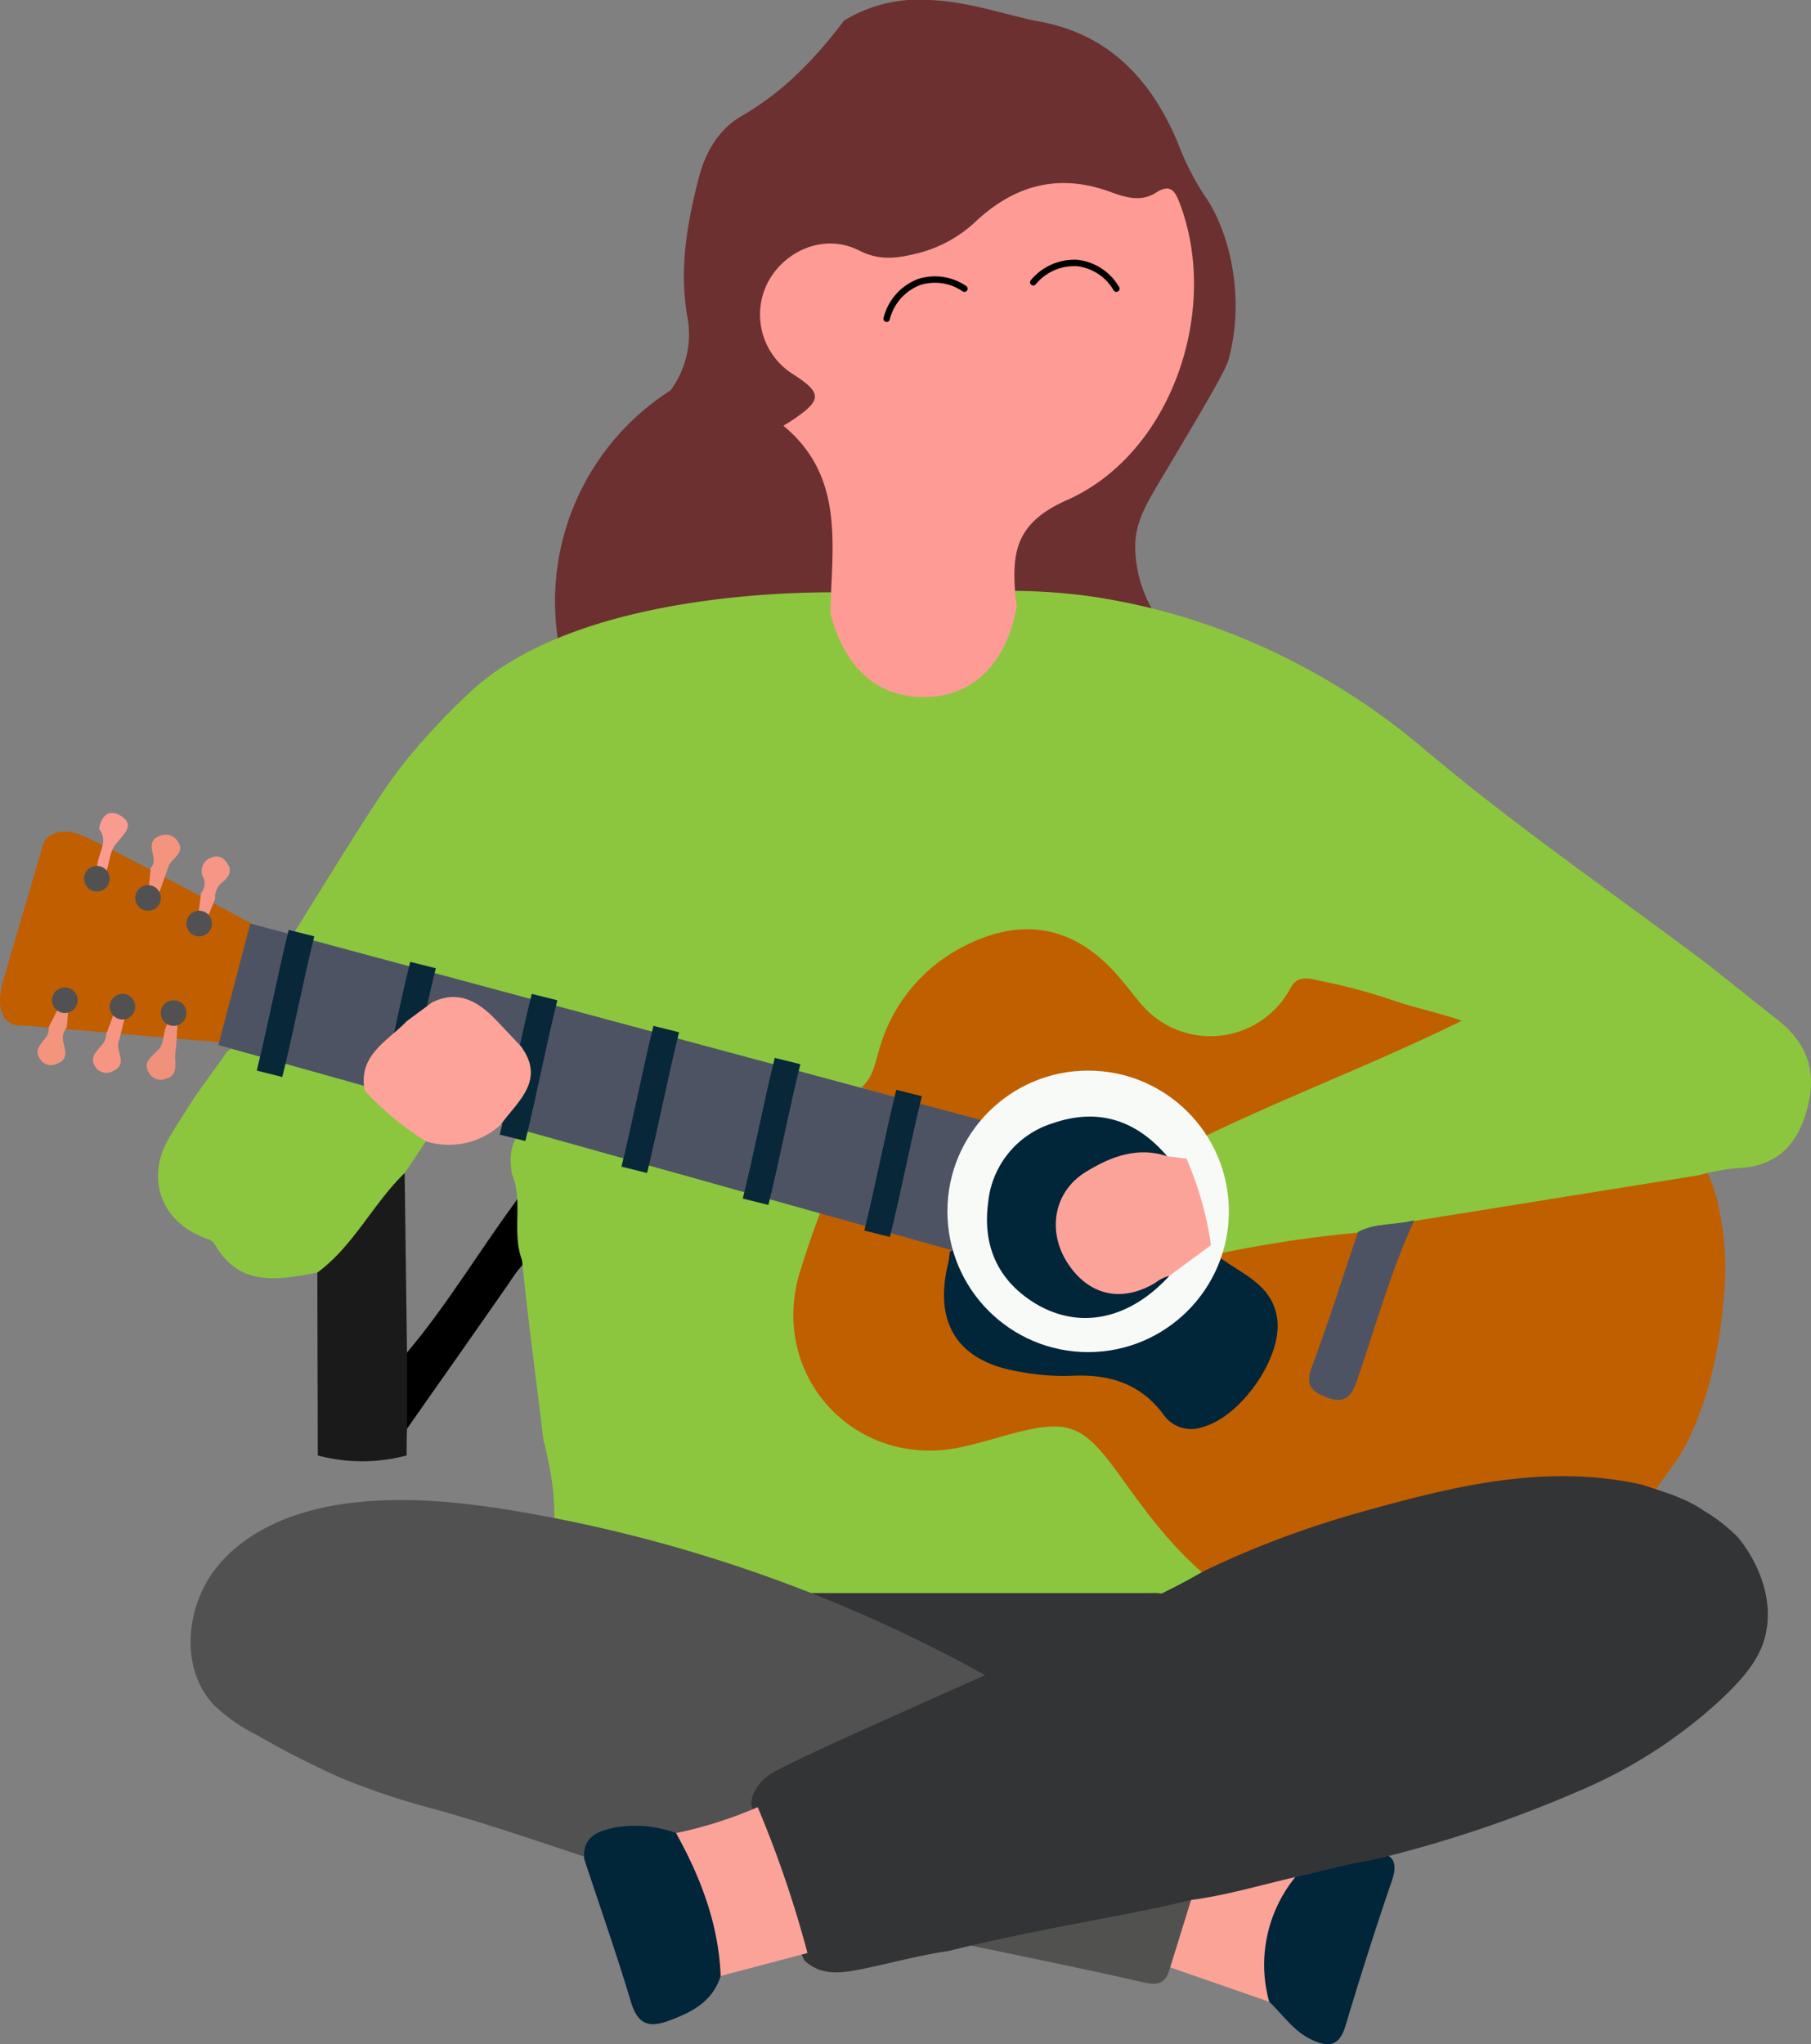 <svg xmlns="http://www.w3.org/2000/svg" viewBox="0 0 254.69 287.42"><rect x="0" y="0" width="254.69" height="287.42" fill="#808080" stroke="none"/><defs><style>.cls-1{fill:#c05f00;}.cls-2{fill:#333436;}.cls-3{fill:#012539;}.cls-4{fill:#515150;}.cls-5{fill:#fca398;}.cls-6{fill:#6c3030;}.cls-7{fill:#8cc63f;}.cls-8{fill:#fe9b94;}.cls-9{fill:#c05e00;}.cls-10{fill:#515151;}.cls-11{fill:#fca399;}.cls-12{fill:#4d5363;}.cls-13{fill:#1a1a1a;}.cls-14{fill:#f0917b;}.cls-15{fill:#f3947d;}.cls-16{fill:#f5947e;}.cls-17{fill:#f79583;}.cls-18{fill:#f59687;}.cls-19{fill:#f99b90;}.cls-20{fill:#f8faf8;}.cls-21{fill:#082839;}.cls-22{fill:#fda399;}.cls-23{fill:none;stroke:#000;stroke-linecap:round;stroke-linejoin:round;stroke-width:0.9px;}</style></defs><g id="Layer_2" data-name="Layer 2"><g id="Layer_1-2" data-name="Layer 1"><path class="cls-1" d="M242.35,183.09a41.29,41.29,0,0,0-.95-14.75c-1.36-4.77-4.16-9.27-8.36-11.9-6.9-4.31-15.79-2.84-23.77-1.26-39.92,7.91-44.71,21.91-62.39,19.94-18.08-2-26-16-34.32-11.09s-5.54,22.58-5.4,23.38C110,203.63,125.25,218,135,217.09c1.9-.17,7.67-1.29,13.64,1.67.93.46,1.53,1,2.18,1.27,5.39,2.6,9.79,6.82,14.59,10.4,9,6.7,19.84,11.3,31,11.1S219,235.73,224.52,226a65.61,65.61,0,0,1,5.37-8.29c1.76-2.28.88-4.69,2.2-7,1.58-2.78,3.8-5.08,5.23-8a46.7,46.7,0,0,0,3.3-9.1A64.19,64.19,0,0,0,242.35,183.09Z"/><path class="cls-2" d="M110.89,228.28a4.84,4.84,0,0,0,2.58,4.63,61.33,61.33,0,0,0,11.39,6,64.22,64.22,0,0,0,12.74,4.59,65.4,65.4,0,0,0,8.94,1,11.89,11.89,0,0,0,4.76-.34,11.12,11.12,0,0,0,3.06-1.88,84.82,84.82,0,0,0,12.73-12.4,15.28,15.28,0,0,0,3-4.77.84.84,0,0,0,0-.58.85.85,0,0,0-.48-.37l-7.93-3.47a92.55,92.55,0,0,0-10.62-4.13,46.63,46.63,0,0,0-26.18-.08,67.11,67.11,0,0,1-7.46,2.08c-1.77.3-5.08.22-5.89,2.2C110.68,222.92,110.82,226,110.89,228.28Z"/><path class="cls-3" d="M178.49,281.45c1.95,1.83,3.43,4.16,6,5.35,2.31,1.08,3.86.93,4.72-1.92,2.06-6.88,4.23-13.72,6.56-20.51,1-2.94-.21-3.84-2.81-4a18.26,18.26,0,0,0-9.22,1.87C176.34,267.05,174.12,275.2,178.49,281.45Z"/><path class="cls-4" d="M133.51,272.92c9.19,1.93,18.41,3.77,27.57,5.86,2.25.51,3-.35,3.49-2.16,3.5-2.83,4.77-6.34,3.32-10.71-10.07,1.07-19.86,3.6-29.71,5.75C136.62,272,134.83,271.68,133.51,272.92Z"/><path class="cls-5" d="M167.89,265.91q-1.66,5.35-3.32,10.71l13.92,4.83a19.53,19.53,0,0,1,5.22-19.21C178.4,263.29,173,264.05,167.89,265.91Z"/><path class="cls-1" d="M127.93,154.94l2,.57,9.39,2.37c10-8.78,21.82-7.44,29.46,3.33L209.24,144c0-.37-.07-.74-.11-1.11q-6.23-1.76-12.64-3.44-8.37-2.21-16.48-4.16c-9.39,7.76-14.08,8.38-16.6,7-1.52-.82-1.78-2-3.63-4.54-10.45-14.45-26.62-8.72-33.94,1.44-2.88,4-4.12,8.56-5,13.29C122.92,154.11,125.71,153.7,127.93,154.94Z"/><path class="cls-6" d="M118.7,2.9c-4,5.29-8.48,10-14.29,13.34-3.5,2-5.27,5.35-6.2,9-1.59,6.23-2.68,12.53-1.59,19.05A13.29,13.29,0,0,1,94.3,54.89,35.17,35.17,0,0,0,80.18,96.57l36.56-10.4c3-5.17,2.24-17.48-1.52-22-1.79-2.15-3-3.87-.53-6.46,1.7-1.81.9-3.78-.87-5.49-5.41-5.22-6.36-8.31-4-12.2,2.22-3.64,5.81-4.43,12.35-2.51,3.59,1.05,6.81-.12,10-1.37A23,23,0,0,0,139,31.74c4.57-4,9.82-4.77,15.54-3.42,1.89.44,3.8,1.19,5.74.79,3.44-.72,4.49,1.16,5,4,3,15.69-4,29.92-18.48,37.25-6,3-7.54,9.07-3.85,14.85l20,1.89a18,18,0,0,1-3.3-10.56c.14-3.64,1.75-6,4.87-11.24,5.23-8.81,7.84-13.22,8.26-14.75,2.41-8.81.07-18.19-3.35-23A38.64,38.64,0,0,1,165.61,20c-3.84-9.09-10-15.51-20.21-17.11C140.49,1.78,135.7.16,130.58,0A20.08,20.08,0,0,0,118.7,2.9Z"/><path class="cls-7" d="M238.88,165.25a32.51,32.51,0,0,1,5.28-1c5.44-.15,8.5-3,9.91-8.06,1.54-5.48.21-9.48-4.32-13-3.17-2.48-6.31-5-9.46-7.51-13.39-10.07-27.24-19.58-40-30.35a95.88,95.88,0,0,0-25.44-15.56,89.71,89.71,0,0,0-22.05-6,82.06,82.06,0,0,0-10.52-.69c.09,1.68.08,5.83-2.7,9-5,5.7-16.27,5.11-20.51-.8a11.66,11.66,0,0,1-1.78-8c-5.28,0-35.73.13-50.75,13.64a100.46,100.46,0,0,0-8.8,9.23c-3,3.64-5,6.69-12.84,19.29l-6.06,9.77,5.36-2.43c4.72,2.64,10.14,3,15.17,4.59a9.17,9.17,0,0,0,2,.48c5,1.34,9.93,3.09,15.06,4a4.23,4.23,0,0,0,1.32.3,115.37,115.37,0,0,0,14.21,4.24c1.32.26,2.61.61,3.91,1,4.31,1.19,8.52,2.8,12.92,3.68,1.38.18,2.55,1,3.94,1.18,2.71.86,5.41,2,8.31.74,1.88-1.55,2.08-3.89,2.78-6a23.25,23.25,0,0,1,11.45-13.79c8.58-4.53,16.15-3,22.38,4.51,1,1.15,1.87,2.34,2.84,3.47a12.76,12.76,0,0,0,21-2.25c1-1.92,2.69-1.33,4.27-1a79.45,79.45,0,0,1,10.17,2.73c2.94,1,6,1.63,9.68,2.85-12.77,6.27-25.5,11-37.68,17a4.09,4.09,0,0,0-1.75,2.83,43.93,43.93,0,0,0,3.27,11.89,2.31,2.31,0,0,0,1.73,1.08,172.78,172.78,0,0,1,19.84-3,6.87,6.87,0,0,0,7.91-1.64Z"/><path d="M73.48,165.18c-.45,1.24-.13,2.63-1,3.82-5.16,7-9.62,14.52-15.26,21.19-2.7,3.83-2.7,6.92,0,10.72,4.71-6.72,9.44-13.42,14.12-20.15,1-1.47,1.88-3,3.51-4Q74.17,171,73.48,165.18Z"/><path class="cls-7" d="M170.16,222c-5.07-4.08-8.89-9.25-12.64-14.48-5.36-7.49-7.33-8.14-16.33-5.63-2,.56-4,1.16-6.06,1.59-14.56,3.12-26.68-9.56-22.84-23.93.13-.48.35-1.16.59-1.93,1.26-4,2.45-7.08,3.27-9.13a14.57,14.57,0,0,1-3.68.13,12.61,12.61,0,0,1-4.46-1,15.06,15.06,0,0,0-3.26-1.09A134.63,134.63,0,0,0,91.62,163c-1.41-.09-2.63-.92-4-1A74.23,74.23,0,0,0,77.8,159c-1.73-.42-3.52-.74-5,.69-1.14,1.64-1.08,3.47-.82,5.32,1.66,3.92-.06,8.25,1.44,12.18.84,8.44,2,16.84,3,25.25.18.68.46,1.79.73,3.15,1.5,7.46.24,9,1.25,11.5,3.26,8.17,22.71,7.79,25.09,7.49a7,7,0,0,0,2.92-.33,9.33,9.33,0,0,1,3.11-.26h52.41a5.32,5.32,0,0,1,2.2.3C166.56,224.69,168.35,223.36,170.16,222Z"/><path class="cls-8" d="M143,85.23c-.07-.45-.15-.89-.19-1.33-.5-6.07-.13-10.33,7.23-13.58,14.71-6.5,21.54-26.65,15.92-41.6-.65-1.74-1.25-3-3.39-1.63s-4.39.64-6.48-.13c-7.09-2.58-13.22-1-18.67,4a18.64,18.64,0,0,1-8.11,4.59c-2.9.72-5.46,1.22-8.51-.34-4.85-2.46-10.59,0-12.93,4.72a9.89,9.89,0,0,0,3.56,12.62c4.26,2.72,4.24,3.7-.14,6.62-.36.24-.73.45-1.12.69,8.72,7.2,6.8,17,6.61,26.34,2,7.87,6.79,12,13.54,11.81S141.56,93.1,143,85.23Z"/><path class="cls-9" d="M3.46,144.19s-5.14.85-2.89-6.75,5.6-19.08,5.6-19.08,1.41-2.49,5.33-.9,24,12.48,24,12.48l-4.63,16.61Z"/><path class="cls-10" d="M48.37,250.16a122.16,122.16,0,0,1-12.29-6.24,24,24,0,0,1-6-4.19c-4.84-5.14-4-13.9.41-19.38s11.58-8.12,18.58-9c7.94-1,16-.16,23.9,1.18a206.74,206.74,0,0,1,85.87,35.85,27.75,27.75,0,0,1-10,6.48c-8.93,3.72-18.71,4.79-28.15,6.94-6.46,1.47-12.85,3.48-19.47,3.91a31.08,31.08,0,0,1-10.43-1c-3-.87-5.59-2.68-8.56-3.65-7-2.31-14-4.72-21.15-6.7A105,105,0,0,1,48.37,250.16Z"/><path class="cls-2" d="M167.2,222.08c.65-.35,1.7-1,3.32-1.76a133.84,133.84,0,0,1,20.94-7.73c12.94-3.63,25.95-6.88,39.56-3.82,2.93,1,5.95,1.81,8.55,3.61a23.53,23.53,0,0,1,4.83,3.76c.23.26,5.31,6.14,4,13.22-.56,3-2.18,5.66-6.38,9.6a68.87,68.87,0,0,1-19.92,12.84,175.77,175.77,0,0,1-29.21,9.75c-3,.49-6,1.26-9,2-5.44,1.13-10.75,2.85-16.28,3.58q-5,1.19-10,2.14c-8.12,1.55-16.24,3.06-24.27,5.06-4.12.58-8.13,1.73-12.2,2.54-2.78.55-5.62,1-8-1.21-3.51-7-5.67-14.44-7.49-22a4.91,4.91,0,0,1,.26-1.32,6.31,6.31,0,0,1,2.22-2.74C112.07,246.81,154.36,229.06,167.2,222.08Z"/><path class="cls-11" d="M106.56,254.09a59.21,59.21,0,0,1-11.48,3.65c-.81,1.14-.31,2.27.1,3.35a103.06,103.06,0,0,1,4.51,14.29,3.11,3.11,0,0,0,1.66,2.45l12.21-3.23A156.36,156.36,0,0,0,106.56,254.09Z"/><path class="cls-3" d="M101.35,277.83c-.28-7.26-2.8-13.83-6.27-20.09a16.73,16.73,0,0,0-8.61-.78c-2.39.49-4.59,1.3-4.3,4.45,2.2,6.67,4.54,13.3,6.54,20,1,3.29,2.53,3.79,5.56,2.63C97.5,282.84,100.24,281.33,101.35,277.83Z"/><path class="cls-3" d="M133.59,176c-.09.59-.14,1.19-.28,1.77-2,8.39,1.48,13.69,10,15.08a33,33,0,0,0,7.13.6c5.43-.31,10,1,13.32,5.63a4.73,4.73,0,0,0,5.26,1.6c5.41-1.37,11.31-9.73,10.61-15.18-.63-4.9-5-6.34-8.24-8.81-2.21.44-2.87,2.47-4,4-8.28,11.31-22.61,10.64-29.9-1.41-.76-1.26-1.25-2.73-2.69-3.48A1.28,1.28,0,0,0,133.59,176Z"/><path class="cls-12" d="M198.9,171.57c-2.6.71-5.43.32-7.91,1.64-2.15,6.33-4.16,12.72-6.5,19-.94,2.5-.13,3.41,2.06,4.25,2.44.93,3.45.08,4.25-2.22C193.42,186.64,195.52,178.87,198.9,171.57Z"/><path class="cls-7" d="M56.91,164.93l3-4.46c-1.55-3.85-5.44-5.34-8.11-8.07-3.64-1.69-7.67-2.14-11.38-3.6-1.27-.31-2.53-.67-3.8-1-1.84-.17-3.91-1.64-5.27.92l-3.88,5.37c-1.26,2-2.57,4-3.75,6-3.34,5.78-.93,11.92,5.47,14.11a1.93,1.93,0,0,1,1,.73c3.49,6.14,9,5,14.42,4a3.78,3.78,0,0,0,3.92-1.55C51.85,173.58,55.43,170,56.91,164.93Z"/><path class="cls-13" d="M56.91,164.93c-4.47,4.33-7.16,10.23-12.28,14l.06,25.71a24.3,24.3,0,0,0,12.5,0c0-1.24,0-2.48.05-3.72,0-3.57,0-7.14,0-10.72Q57.07,177.56,56.91,164.93Z"/><path class="cls-14" d="M24.78,147.1c.06-1.1.13-2.19.19-3.28a.66.66,0,0,0-1.13-.24c-1.15,1.19-.44,3.18-1.84,4.26-.78.85-1.93,1.55-1.06,3a1.89,1.89,0,0,0,2.31.86c1.55-.37,1.46-1.61,1.38-2.85A10.55,10.55,0,0,1,24.78,147.1Z"/><path class="cls-15" d="M9.39,144.41l.24-2.61a1.1,1.1,0,0,0-1.3-.32c-.49,1-1,2-1.48,2.94,0,.15,0,.29,0,.44-.07,1.49-2.63,2.35-1.06,4.25a1.73,1.73,0,0,0,2,.53c2.5-.78.84-2.66,1.06-4.06A4,4,0,0,1,9.39,144.41Z"/><path class="cls-16" d="M22.33,125.69c.46-1.28.91-2.56,1.36-3.84s2.58-1.92,1.19-3.71a2,2,0,0,0-2.35-.63c-2.56.88,0,3.25-1.33,4.51-.11,1.12-.22,2.23-.34,3.35A1.14,1.14,0,0,0,22.33,125.69Z"/><path class="cls-17" d="M16.76,146.26l.84-3.37c-.38-.74-.94-.73-1.59-.38-.35,1-.71,1.92-1.07,2.87,0,.15,0,.3-.07.44-.17,1.53-2.76,2.29-1.41,4.26a1.85,1.85,0,0,0,2.42.52C18.19,149.59,16.06,147.63,16.76,146.26Z"/><path class="cls-18" d="M28.28,125.57c-.12.89-.23,1.78-.34,2.67.23.69.46,1.38,1.32.56l1-2.41a2.65,2.65,0,0,1,1-2.33c1.1-.85,1.49-1.85.45-3a1.62,1.62,0,0,0-2-.48,2,2,0,0,0-1.06,2.93A2.12,2.12,0,0,1,28.28,125.57Z"/><path class="cls-19" d="M14.89,122.66c.6-1.42.46-3.13,1.68-4.31.89-1.13,2.43-2.4.44-3.63-1.7-1.06-2.78,0-3.07,1.82,1.56,2-.61,3.88-.22,5.85Q14.13,123.32,14.89,122.66Z"/><circle class="cls-10" cx="9.12" cy="140.64" r="1.8"/><circle class="cls-10" cx="17.22" cy="141.54" r="1.8"/><circle class="cls-10" cx="24.41" cy="142.44" r="1.8"/><circle class="cls-10" cx="28.01" cy="129.85" r="1.8"/><circle class="cls-10" cx="20.82" cy="126.25" r="1.8"/><circle class="cls-10" cx="13.62" cy="123.55" r="1.8"/><path class="cls-12" d="M136.84,176.62,30.71,146.94l4.5-17.09,107,28.78Z"/><circle class="cls-20" cx="153.03" cy="170.32" r="19.79"/><path class="cls-3" d="M164.44,179.4c-1.31-.55-2.25.44-3.35.79-5.11,1.6-9.12-.34-10.63-5.13s.58-8.85,5.6-10.48c2.64-.85,5.39-1.35,8.09-2-4.34-5.1-9.72-6.85-16.09-4.65a13,13,0,0,0-9.1,11.23c-.78,6,1.37,10.91,6.67,14.13C151.81,187,158.82,185.55,164.44,179.4Z"/><path class="cls-11" d="M166.86,162.9l-2.71-.33c-4.21-1.4-8,.09-11.42,2.19-4.53,2.75-5.52,8.34-2.57,12.86s7.56,5.59,12.3,2.76a5.65,5.65,0,0,1,2-1l5.85-4.31A47.38,47.38,0,0,0,166.86,162.9Z"/><path class="cls-21" d="M91,164.93l-3.6-.9c1.5-6,3-13.8,4.5-19.79l3.6.9C94,151.13,92.47,158.93,91,164.93Z"/><path class="cls-21" d="M108.06,169.42l-3.6-.9c1.5-6,3-13.79,4.5-19.78l3.6.89C111.06,155.63,109.56,163.43,108.06,169.42Z"/><path class="cls-21" d="M125.15,173.92l-3.6-.9c1.5-6,3-13.79,4.5-19.79l3.6.9C128.15,160.13,126.65,167.92,125.15,173.92Z"/><path class="cls-21" d="M73.88,160.43l-3.6-.9c1.5-6,3-13.79,4.5-19.79l3.6.9C76.88,146.64,75.38,154.43,73.88,160.43Z"/><path class="cls-21" d="M56.79,155.93l-3.6-.9c1.5-6,3-13.79,4.5-19.79l3.6.9C59.79,142.14,58.29,149.93,56.79,155.93Z"/><path class="cls-21" d="M39.7,151.43l-3.59-.9c1.49-6,3-13.79,4.49-19.78l3.6.9C42.7,137.64,41.2,145.44,39.7,151.43Z"/><path class="cls-22" d="M60.77,140.94l-3.58,2.65c-2.68,2.82-6.86,4.73-5.9,9.75a42.32,42.32,0,0,0,8.6,7.13,10.78,10.78,0,0,0,10.54-2.35c2.38-3.3,6.34-6.19,2.84-11-1.34-1.4-2.65-2.83-4-4.2C66.83,140.54,64.14,139.28,60.77,140.94Z"/><path class="cls-23" d="M157,40.59a7.34,7.34,0,0,0-5.39-3.6,7.46,7.46,0,0,0-6.3,2.7"/><path class="cls-23" d="M135.63,40.59a7.33,7.33,0,0,0-6.42-.92,7.46,7.46,0,0,0-4.52,5.15"/></g></g></svg>